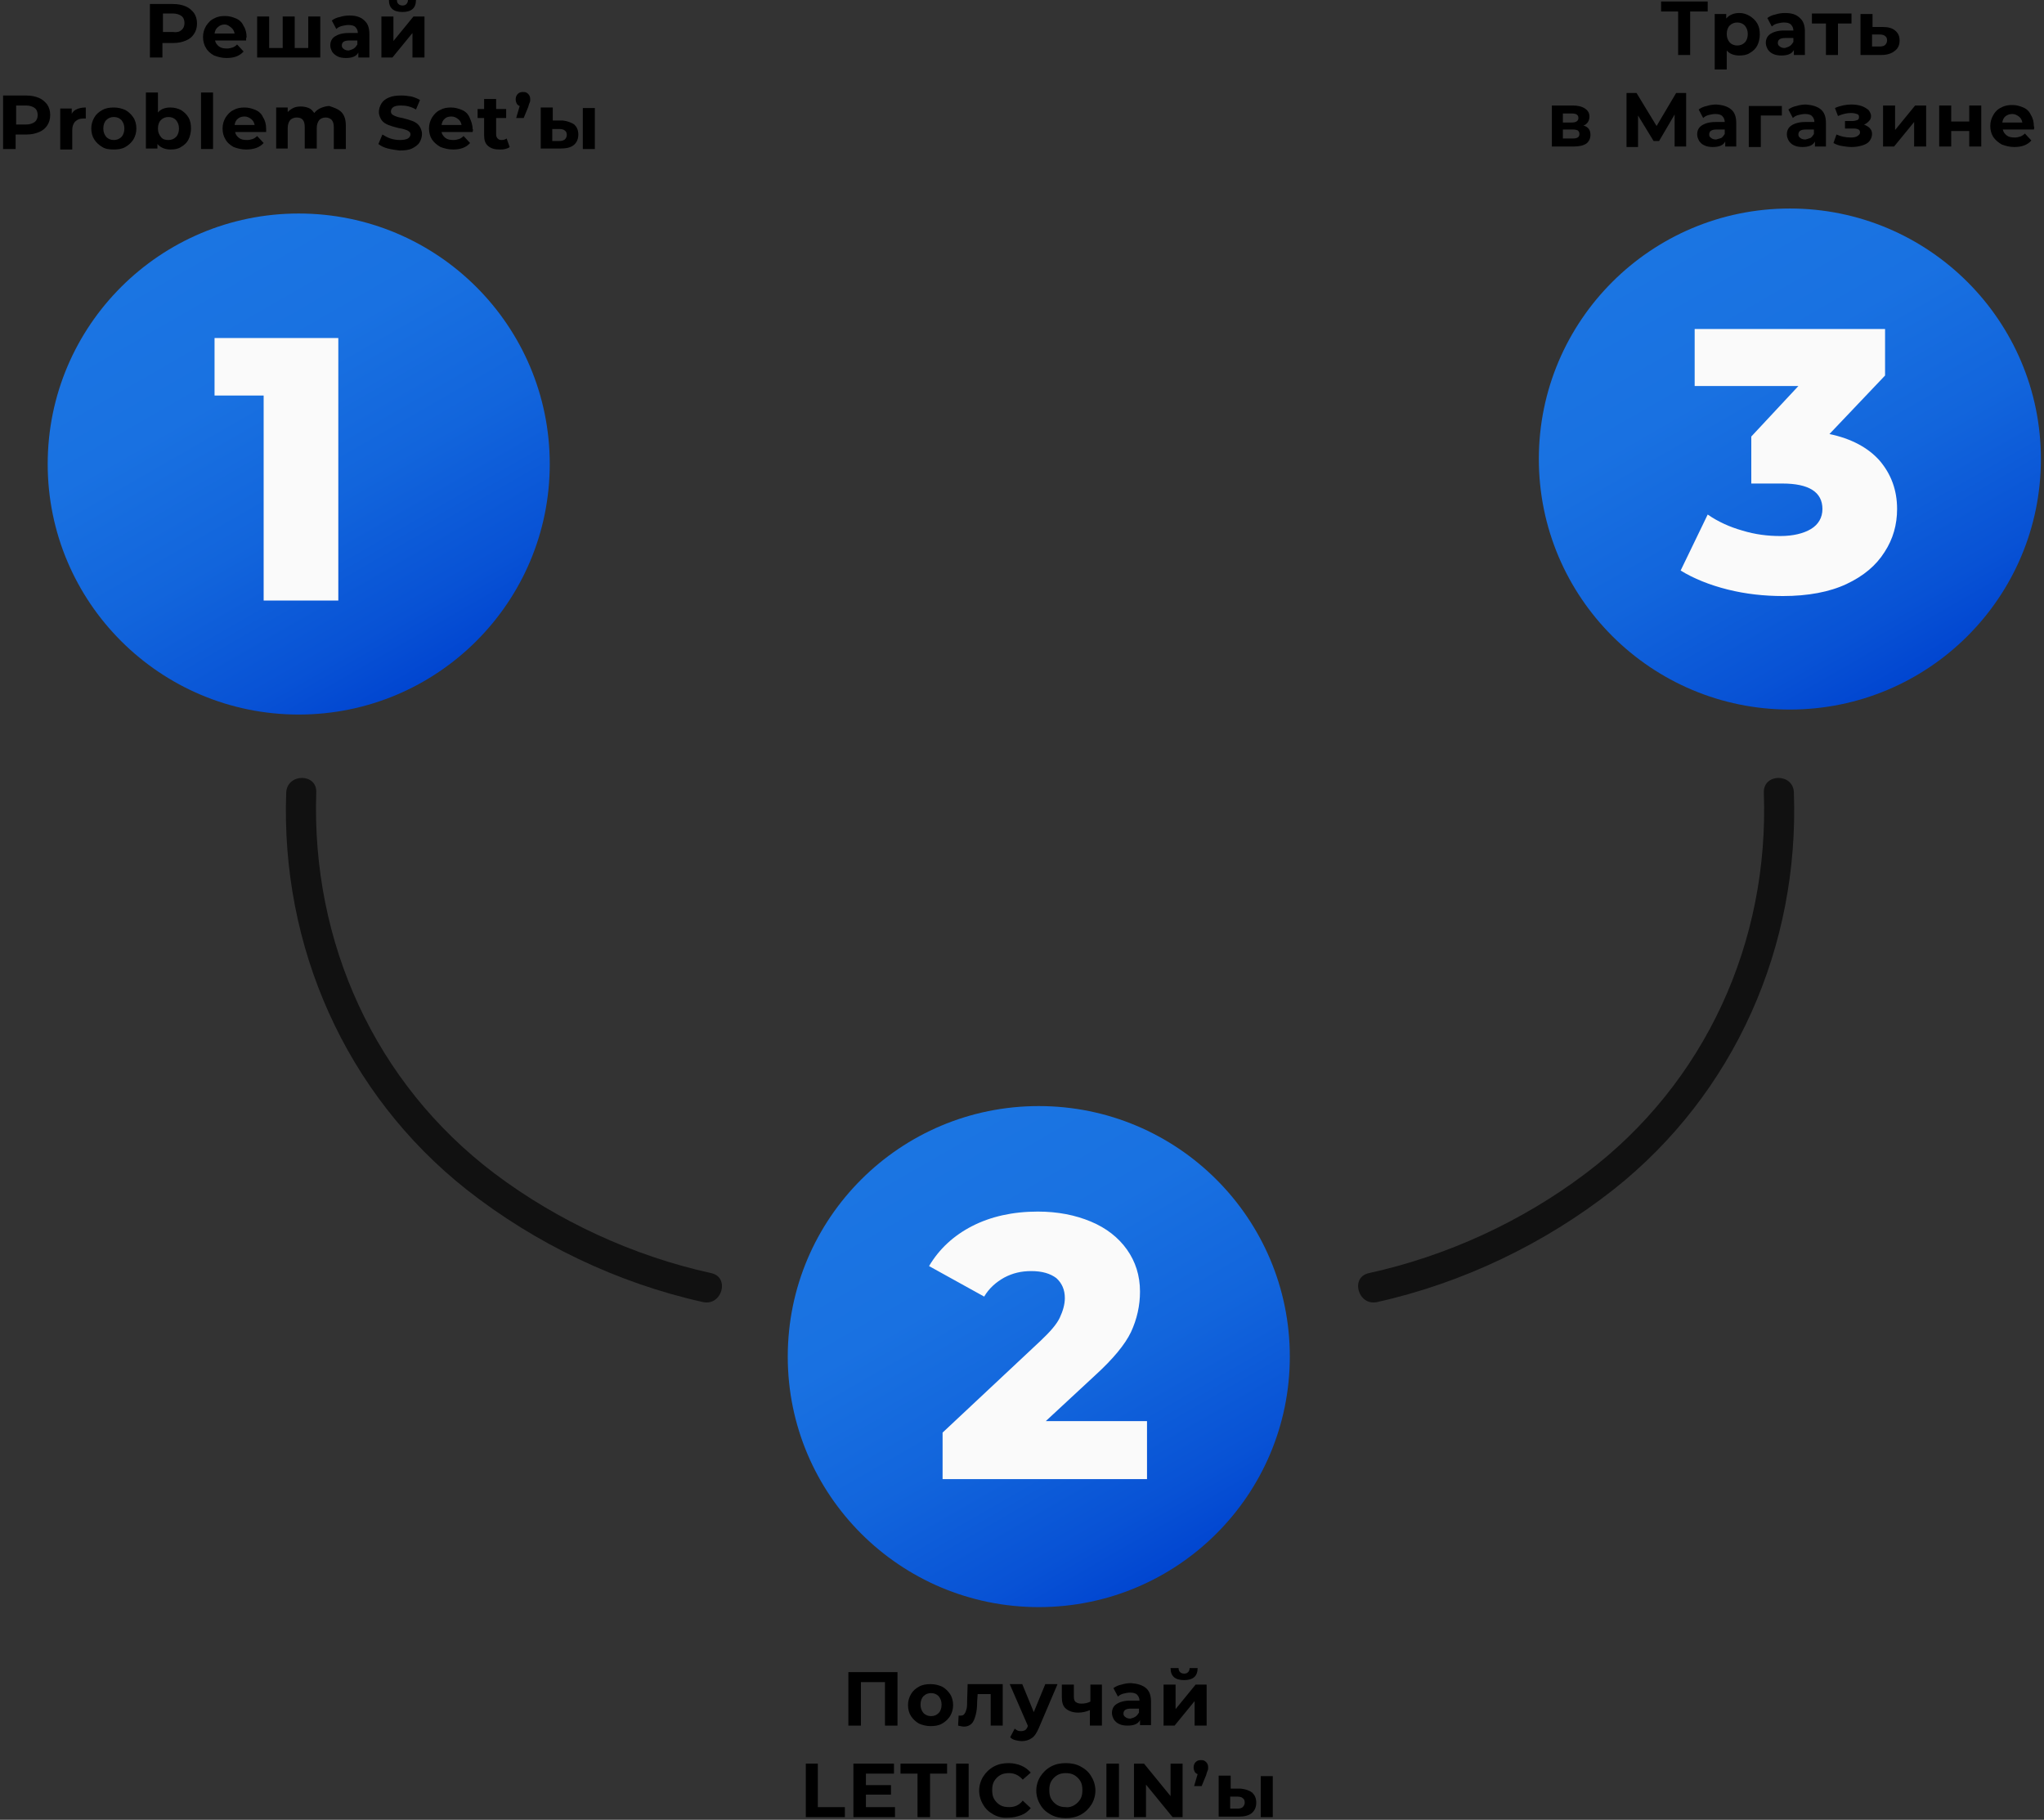 <svg width="319" height="284" viewBox="0 0 319 284" fill="none" xmlns="http://www.w3.org/2000/svg">
<rect x="0" y="0" width="319" height="284" fill="#333333" stroke="none"/>
<path d="M46.621 111.516C68.258 111.516 85.798 94.012 85.798 72.419C85.798 50.827 68.258 33.322 46.621 33.322C24.984 33.322 7.444 50.827 7.444 72.419C7.444 94.012 24.984 111.516 46.621 111.516Z" fill="url(#paint0_linear_108_371)"/>
<path d="M52.799 52.753V93.723H41.147V61.728H33.484V52.753H52.799Z" fill="#FAFAFA"/>
<path d="M162.12 250.813C183.757 250.813 201.297 233.309 201.297 211.716C201.297 190.123 183.757 172.619 162.12 172.619C140.483 172.619 122.942 190.123 122.942 211.716C122.942 233.309 140.483 250.813 162.12 250.813Z" fill="url(#paint1_linear_108_371)"/>
<path d="M179.01 221.627V230.835H147.106V223.578L162.432 209.219C163.918 207.814 164.935 206.643 165.404 205.629C165.873 204.614 166.186 203.6 166.186 202.585C166.186 201.259 165.717 200.244 164.857 199.464C163.918 198.762 162.667 198.371 160.947 198.371C159.383 198.371 158.053 198.684 156.724 199.386C155.473 200.088 154.378 201.025 153.596 202.351L144.994 197.591C146.558 194.938 148.826 192.831 151.719 191.348C154.613 189.865 158.053 189.085 161.963 189.085C165.091 189.085 167.828 189.631 170.252 190.646C172.676 191.66 174.553 193.143 175.882 195.016C177.212 196.889 177.916 199.074 177.916 201.571C177.916 203.756 177.446 205.863 176.508 207.892C175.57 209.843 173.693 212.106 170.956 214.603L163.214 221.783H179.01V221.627Z" fill="#FAFAFA"/>
<path d="M279.338 110.735C300.975 110.735 318.516 93.231 318.516 71.638C318.516 50.046 300.975 32.541 279.338 32.541C257.701 32.541 240.161 50.046 240.161 71.638C240.161 93.231 257.701 110.735 279.338 110.735Z" fill="url(#paint2_linear_108_371)"/>
<path d="M293.336 71.873C295.135 73.98 296.073 76.477 296.073 79.442C296.073 81.861 295.447 84.124 294.118 86.153C292.789 88.26 290.834 89.899 288.175 91.148C285.516 92.396 282.154 93.021 278.244 93.021C275.35 93.021 272.457 92.709 269.642 92.006C266.827 91.304 264.324 90.289 262.291 89.041L266.514 80.301C268.078 81.393 269.955 82.251 271.91 82.798C273.943 83.422 275.898 83.656 277.853 83.656C279.808 83.656 281.45 83.266 282.623 82.564C283.796 81.861 284.421 80.769 284.421 79.442C284.421 76.789 282.31 75.462 278.166 75.462H273.317V68.127L280.668 60.245H264.481V51.349H294.196V58.606L285.516 67.737C288.879 68.439 291.537 69.844 293.336 71.873Z" fill="#FAFAFA"/>
<path d="M29.027 1.015C29.574 1.249 29.965 1.639 30.278 2.029C30.59 2.497 30.747 3.044 30.747 3.668C30.747 4.292 30.59 4.839 30.278 5.307C29.965 5.775 29.574 6.087 29.027 6.321C28.479 6.555 27.854 6.711 27.072 6.711H25.351V8.975H23.396V0.625H26.993C27.854 0.625 28.479 0.781 29.027 1.015ZM28.323 4.682C28.636 4.448 28.792 4.058 28.792 3.59C28.792 3.122 28.636 2.732 28.323 2.497C28.01 2.263 27.541 2.107 26.993 2.107H25.429V4.995H26.993C27.541 5.073 28.01 4.995 28.323 4.682Z" fill="black"/>
<path d="M38.41 6.321H33.562C33.64 6.711 33.875 7.023 34.188 7.257C34.5 7.491 34.891 7.57 35.439 7.57C35.752 7.57 36.064 7.491 36.299 7.413C36.534 7.335 36.768 7.179 37.003 6.945L38.019 8.038C37.394 8.74 36.534 9.052 35.361 9.052C34.657 9.052 34.031 8.896 33.406 8.662C32.858 8.35 32.389 7.96 32.154 7.491C31.842 7.023 31.685 6.399 31.685 5.775C31.685 5.15 31.842 4.604 32.154 4.058C32.467 3.59 32.858 3.121 33.406 2.887C33.953 2.575 34.5 2.497 35.126 2.497C35.752 2.497 36.299 2.653 36.846 2.887C37.394 3.121 37.785 3.512 38.019 4.058C38.332 4.526 38.489 5.15 38.489 5.853C38.41 5.775 38.41 6.009 38.41 6.321ZM34.031 4.214C33.718 4.448 33.562 4.76 33.484 5.228H36.612C36.534 4.838 36.377 4.526 36.064 4.292C35.752 4.058 35.517 3.824 35.048 3.824C34.657 3.824 34.266 3.98 34.031 4.214Z" fill="black"/>
<path d="M49.984 2.575V8.974H40.131V2.575H42.007V7.492H44.119V2.575H45.995V7.492H48.107V2.575H49.984Z" fill="black"/>
<path d="M56.865 3.199C57.412 3.668 57.647 4.37 57.647 5.306V8.974H55.927V8.194C55.614 8.818 54.91 9.052 53.972 9.052C53.502 9.052 53.033 8.974 52.721 8.818C52.408 8.662 52.095 8.428 51.86 8.116C51.704 7.804 51.548 7.491 51.548 7.101C51.548 6.477 51.782 6.009 52.251 5.697C52.721 5.384 53.424 5.15 54.363 5.15H55.849C55.849 4.76 55.692 4.448 55.458 4.214C55.223 3.98 54.832 3.902 54.363 3.902C54.05 3.902 53.659 3.98 53.346 4.058C53.033 4.136 52.721 4.292 52.486 4.526L51.782 3.199C52.095 2.965 52.564 2.731 53.033 2.653C53.502 2.497 54.05 2.419 54.519 2.419C55.536 2.419 56.318 2.653 56.865 3.199ZM55.223 7.569C55.458 7.413 55.614 7.179 55.77 6.945V6.321H54.519C53.737 6.321 53.346 6.555 53.346 7.101C53.346 7.335 53.424 7.491 53.659 7.647C53.815 7.804 54.128 7.882 54.441 7.882C54.675 7.804 54.988 7.726 55.223 7.569Z" fill="black"/>
<path d="M59.524 2.575H61.401V6.399L64.528 2.575H66.249V8.974H64.372V5.15L61.244 8.974H59.524V2.575ZM60.697 0H61.948C61.948 0.312 62.026 0.468 62.182 0.624C62.339 0.78 62.574 0.858 62.808 0.858C63.121 0.858 63.277 0.78 63.434 0.624C63.59 0.468 63.668 0.234 63.668 0H64.919C64.919 1.249 64.216 1.873 62.808 1.873C61.401 1.873 60.697 1.249 60.697 0Z" fill="black"/>
<path d="M6.115 15.296C6.662 15.53 7.053 15.92 7.366 16.31C7.678 16.778 7.835 17.324 7.835 17.949C7.835 18.573 7.678 19.119 7.366 19.587C7.053 20.056 6.662 20.368 6.115 20.602C5.567 20.836 4.942 20.992 4.16 20.992H2.439V23.255H0.484V14.905H4.081C4.942 14.905 5.567 15.061 6.115 15.296ZM5.411 19.041C5.724 18.807 5.88 18.417 5.88 17.949C5.88 17.48 5.724 17.09 5.411 16.856C5.098 16.622 4.629 16.466 4.081 16.466H2.517V19.431H4.081C4.629 19.431 5.098 19.275 5.411 19.041Z" fill="black"/>
<path d="M12.058 17.012C12.449 16.856 12.84 16.778 13.387 16.778V18.495C13.152 18.495 13.074 18.495 12.996 18.495C12.449 18.495 12.058 18.651 11.745 18.963C11.432 19.276 11.276 19.744 11.276 20.29V23.334H9.399V16.934H11.197V17.793C11.354 17.403 11.667 17.169 12.058 17.012Z" fill="black"/>
<path d="M15.967 22.943C15.42 22.631 15.029 22.241 14.716 21.773C14.403 21.305 14.247 20.68 14.247 20.056C14.247 19.432 14.403 18.885 14.716 18.339C15.029 17.793 15.42 17.481 15.967 17.169C16.515 16.856 17.14 16.778 17.766 16.778C18.47 16.778 19.017 16.934 19.565 17.169C20.112 17.481 20.503 17.871 20.816 18.339C21.129 18.807 21.285 19.432 21.285 20.056C21.285 20.68 21.129 21.227 20.816 21.773C20.503 22.241 20.112 22.631 19.565 22.943C19.017 23.255 18.392 23.334 17.766 23.334C17.062 23.334 16.437 23.255 15.967 22.943ZM18.939 21.383C19.252 21.07 19.408 20.602 19.408 20.056C19.408 19.51 19.252 19.119 18.939 18.729C18.626 18.417 18.235 18.261 17.766 18.261C17.297 18.261 16.906 18.417 16.593 18.729C16.28 19.041 16.124 19.51 16.124 20.056C16.124 20.602 16.28 20.992 16.593 21.383C16.906 21.695 17.297 21.851 17.766 21.851C18.235 21.851 18.626 21.695 18.939 21.383Z" fill="black"/>
<path d="M28.245 17.168C28.714 17.48 29.105 17.793 29.418 18.339C29.73 18.885 29.808 19.431 29.808 20.056C29.808 20.68 29.652 21.304 29.418 21.773C29.183 22.241 28.792 22.631 28.245 22.943C27.775 23.255 27.228 23.333 26.602 23.333C25.742 23.333 25.038 23.021 24.569 22.475V23.177H22.771V14.437H24.648V17.558C25.117 17.012 25.742 16.778 26.602 16.778C27.228 16.778 27.775 16.934 28.245 17.168ZM27.463 21.382C27.775 21.07 27.932 20.602 27.932 20.056C27.932 19.509 27.775 19.119 27.463 18.729C27.15 18.417 26.759 18.261 26.29 18.261C25.82 18.261 25.429 18.417 25.117 18.729C24.804 19.041 24.648 19.509 24.648 20.056C24.648 20.602 24.804 20.992 25.117 21.382C25.429 21.773 25.82 21.851 26.29 21.851C26.759 21.851 27.15 21.695 27.463 21.382Z" fill="black"/>
<path d="M31.372 14.437H33.249V23.255H31.372V14.437Z" fill="black"/>
<path d="M41.538 20.602H36.69C36.768 20.992 37.003 21.305 37.316 21.539C37.628 21.773 38.019 21.851 38.567 21.851C38.88 21.851 39.192 21.773 39.427 21.695C39.661 21.617 39.896 21.461 40.131 21.227L41.147 22.319C40.522 23.021 39.583 23.334 38.41 23.334C37.706 23.334 37.081 23.177 36.455 22.943C35.908 22.631 35.439 22.241 35.204 21.773C34.891 21.305 34.735 20.68 34.735 20.056C34.735 19.432 34.891 18.885 35.204 18.339C35.517 17.871 35.908 17.403 36.455 17.169C37.003 16.856 37.55 16.778 38.176 16.778C38.801 16.778 39.349 16.934 39.896 17.169C40.444 17.403 40.834 17.793 41.069 18.339C41.382 18.807 41.538 19.432 41.538 20.134C41.538 20.134 41.538 20.29 41.538 20.602ZM37.159 18.495C36.846 18.729 36.69 19.041 36.612 19.51H39.74C39.661 19.119 39.505 18.807 39.192 18.573C38.88 18.339 38.567 18.183 38.176 18.183C37.785 18.183 37.472 18.261 37.159 18.495Z" fill="black"/>
<path d="M53.268 17.48C53.737 17.949 53.972 18.651 53.972 19.587V23.255H52.095V19.9C52.095 19.353 52.017 19.041 51.782 18.729C51.548 18.495 51.235 18.339 50.844 18.339C50.375 18.339 50.062 18.495 49.827 18.729C49.593 19.041 49.436 19.431 49.436 19.978V23.177H47.559V19.822C47.559 18.807 47.169 18.339 46.308 18.339C45.917 18.339 45.526 18.495 45.292 18.729C45.057 19.041 44.901 19.431 44.901 19.978V23.177H43.102V16.778H44.901V17.48C45.135 17.246 45.448 17.012 45.761 16.856C46.074 16.7 46.465 16.622 46.934 16.622C47.403 16.622 47.794 16.7 48.185 16.856C48.576 17.012 48.811 17.324 49.045 17.637C49.28 17.324 49.671 17.012 50.062 16.856C50.453 16.7 50.922 16.544 51.391 16.544C52.095 16.778 52.799 17.012 53.268 17.48Z" fill="black"/>
<path d="M60.54 23.177C59.915 23.021 59.446 22.787 59.055 22.475L59.68 20.992C60.071 21.226 60.462 21.46 60.931 21.616C61.401 21.773 61.948 21.851 62.417 21.851C62.965 21.851 63.355 21.773 63.668 21.616C63.903 21.46 64.059 21.226 64.059 20.992C64.059 20.758 63.981 20.602 63.825 20.524C63.668 20.368 63.434 20.29 63.199 20.212C62.965 20.134 62.652 20.056 62.182 19.978C61.557 19.822 61.01 19.666 60.619 19.509C60.228 19.353 59.837 19.119 59.602 18.807C59.367 18.495 59.133 18.027 59.133 17.48C59.133 17.012 59.289 16.544 59.524 16.154C59.758 15.764 60.149 15.451 60.697 15.217C61.244 14.983 61.87 14.905 62.652 14.905C63.199 14.905 63.668 14.983 64.216 15.061C64.763 15.217 65.154 15.373 65.545 15.608L64.919 17.09C64.138 16.622 63.355 16.466 62.574 16.466C62.026 16.466 61.635 16.544 61.401 16.7C61.166 16.856 61.01 17.09 61.01 17.402C61.01 17.715 61.166 17.871 61.479 18.027C61.791 18.183 62.261 18.339 62.808 18.417C63.434 18.573 63.981 18.729 64.372 18.885C64.763 19.041 65.154 19.275 65.389 19.587C65.623 19.9 65.858 20.368 65.858 20.914C65.858 21.382 65.701 21.851 65.467 22.241C65.232 22.631 64.763 22.943 64.294 23.177C63.825 23.411 63.121 23.489 62.339 23.489C61.791 23.411 61.166 23.333 60.54 23.177Z" fill="black"/>
<path d="M73.756 20.602H68.908C68.986 20.992 69.22 21.305 69.533 21.539C69.846 21.773 70.237 21.851 70.784 21.851C71.097 21.851 71.41 21.773 71.644 21.695C71.879 21.617 72.114 21.461 72.348 21.227L73.365 22.319C72.739 23.021 71.879 23.334 70.706 23.334C70.002 23.334 69.377 23.177 68.751 22.943C68.204 22.631 67.735 22.241 67.422 21.773C67.109 21.305 66.953 20.68 66.953 20.056C66.953 19.432 67.109 18.885 67.422 18.339C67.735 17.871 68.126 17.403 68.673 17.169C69.22 16.856 69.768 16.778 70.393 16.778C71.019 16.778 71.566 16.934 72.114 17.169C72.661 17.403 73.052 17.793 73.287 18.339C73.521 18.885 73.756 19.432 73.756 20.134C73.834 20.134 73.834 20.29 73.756 20.602ZM69.455 18.495C69.142 18.729 68.986 19.041 68.908 19.51H72.035C71.957 19.119 71.801 18.807 71.488 18.573C71.175 18.339 70.862 18.183 70.472 18.183C70.081 18.183 69.689 18.261 69.455 18.495Z" fill="black"/>
<path d="M79.543 22.943C79.386 23.099 79.151 23.177 78.839 23.255C78.526 23.334 78.291 23.334 77.978 23.334C77.197 23.334 76.649 23.177 76.18 22.787C75.711 22.397 75.554 21.851 75.554 21.07V18.417H74.538V17.012H75.554V15.452H77.431V17.012H78.995V18.417H77.431V20.992C77.431 21.226 77.509 21.461 77.666 21.617C77.822 21.773 77.978 21.851 78.291 21.851C78.604 21.851 78.839 21.773 79.073 21.617L79.543 22.943Z" fill="black"/>
<path d="M82.436 14.671C82.67 14.905 82.749 15.139 82.749 15.53C82.749 15.685 82.749 15.842 82.67 15.998C82.592 16.154 82.514 16.388 82.436 16.7L81.732 18.417H80.559L81.106 16.544C80.872 16.466 80.716 16.31 80.637 16.154C80.559 15.998 80.481 15.764 80.481 15.53C80.481 15.217 80.559 14.905 80.794 14.671C81.028 14.437 81.263 14.359 81.654 14.359C82.045 14.359 82.201 14.437 82.436 14.671Z" fill="black"/>
<path d="M89.63 19.432C90.021 19.822 90.256 20.29 90.256 20.992C90.256 21.695 90.021 22.241 89.552 22.631C89.083 23.021 88.379 23.177 87.519 23.177H84.391V16.778H86.267V18.807H87.832C88.535 18.885 89.161 19.119 89.63 19.432ZM88.144 21.773C88.301 21.617 88.457 21.383 88.457 21.07C88.457 20.758 88.379 20.524 88.144 20.368C87.988 20.212 87.675 20.134 87.284 20.134H86.189V22.007H87.284C87.675 22.007 87.91 21.929 88.144 21.773ZM90.959 16.856H92.836V23.255H90.959V16.856Z" fill="black"/>
<path d="M140.068 260.958V269.308H138.113V262.519H134.359V269.308H132.404V260.958H140.068Z" fill="black"/>
<path d="M143.43 268.996C142.883 268.683 142.492 268.293 142.179 267.825C141.866 267.357 141.71 266.732 141.71 266.108C141.71 265.484 141.866 264.938 142.179 264.391C142.492 263.845 142.883 263.533 143.43 263.221C143.978 262.909 144.603 262.831 145.229 262.831C145.933 262.831 146.48 262.987 147.027 263.221C147.575 263.533 147.966 263.923 148.279 264.391C148.591 264.86 148.748 265.484 148.748 266.108C148.748 266.732 148.591 267.279 148.279 267.825C147.966 268.293 147.575 268.683 147.027 268.996C146.48 269.308 145.854 269.386 145.229 269.386C144.603 269.386 143.978 269.23 143.43 268.996ZM146.48 267.357C146.793 267.045 146.949 266.576 146.949 266.03C146.949 265.484 146.793 265.094 146.48 264.703C146.167 264.391 145.776 264.235 145.307 264.235C144.838 264.235 144.447 264.391 144.134 264.703C143.821 265.016 143.665 265.484 143.665 266.03C143.665 266.576 143.821 266.967 144.134 267.357C144.447 267.669 144.838 267.825 145.307 267.825C145.776 267.825 146.167 267.669 146.48 267.357Z" fill="black"/>
<path d="M156.489 262.909V269.308H154.613V264.391H152.579L152.501 265.562C152.501 266.42 152.423 267.123 152.267 267.669C152.11 268.215 151.954 268.683 151.641 268.996C151.328 269.308 150.937 269.464 150.468 269.464C150.234 269.464 149.843 269.386 149.53 269.308L149.608 267.747C149.764 267.747 149.843 267.747 149.921 267.747C150.234 267.747 150.39 267.669 150.546 267.435C150.703 267.201 150.781 266.967 150.859 266.654C150.937 266.342 150.937 265.952 150.937 265.406L151.016 262.831H156.489V262.909Z" fill="black"/>
<path d="M165.013 262.909L162.12 269.698C161.807 270.4 161.494 270.946 161.025 271.259C160.556 271.571 160.086 271.727 159.461 271.727C159.148 271.727 158.757 271.649 158.444 271.571C158.132 271.493 157.819 271.337 157.662 271.103L158.366 269.776C158.523 269.932 158.679 270.01 158.835 270.088C158.992 270.166 159.226 270.166 159.383 270.166C159.617 270.166 159.852 270.088 160.008 270.01C160.165 269.854 160.321 269.698 160.399 269.386V269.308L157.584 262.831H159.539L161.338 267.201L163.136 262.831H165.013V262.909Z" fill="black"/>
<path d="M171.973 262.909V269.308H170.096V266.889C169.548 267.123 168.923 267.279 168.297 267.279C167.437 267.279 166.812 267.045 166.342 266.654C165.873 266.264 165.717 265.64 165.717 264.86V262.909H167.593V264.782C167.593 265.172 167.672 265.484 167.906 265.64C168.141 265.796 168.375 265.874 168.766 265.874C169.236 265.874 169.705 265.796 170.174 265.562V262.909H171.973Z" fill="black"/>
<path d="M178.854 263.455C179.401 263.923 179.636 264.626 179.636 265.562V269.23H177.916V268.45C177.603 269.074 176.899 269.308 175.961 269.308C175.491 269.308 175.022 269.23 174.71 269.074C174.319 268.918 174.084 268.684 173.849 268.372C173.693 268.059 173.537 267.747 173.537 267.357C173.537 266.733 173.771 266.265 174.24 265.952C174.71 265.64 175.413 265.406 176.352 265.406H177.837C177.837 265.016 177.681 264.704 177.446 264.47C177.212 264.236 176.821 264.158 176.352 264.158C176.039 264.158 175.648 264.236 175.335 264.314C175.022 264.392 174.71 264.548 174.475 264.782L173.771 263.455C174.084 263.221 174.553 262.987 175.022 262.909C175.491 262.753 176.039 262.675 176.508 262.675C177.525 262.753 178.307 262.987 178.854 263.455ZM177.212 267.903C177.446 267.747 177.603 267.513 177.759 267.279V266.655H176.508C175.726 266.655 175.335 266.889 175.335 267.435C175.335 267.669 175.413 267.825 175.648 267.981C175.804 268.137 176.117 268.215 176.43 268.215C176.743 268.137 176.977 268.059 177.212 267.903Z" fill="black"/>
<path d="M181.591 262.909H183.468V266.733L186.596 262.909H188.316V269.308H186.439V265.484L183.311 269.308H181.591V262.909ZM182.686 260.333H183.937C183.937 260.646 184.015 260.802 184.171 260.958C184.328 261.114 184.562 261.192 184.797 261.192C185.11 261.192 185.266 261.114 185.423 260.958C185.579 260.802 185.657 260.568 185.657 260.333H186.908C186.908 261.582 186.205 262.206 184.797 262.206C183.39 262.206 182.686 261.582 182.686 260.333Z" fill="black"/>
<path d="M125.679 275.239H127.634V282.028H131.857V283.589H125.758V275.239H125.679Z" fill="black"/>
<path d="M139.677 282.028V283.589H133.186V275.239H139.52V276.8H135.141V278.594H139.051V280.077H135.141V282.028H139.677Z" fill="black"/>
<path d="M143.196 276.8H140.537V275.239H147.809V276.8H145.151V283.589H143.196V276.8Z" fill="black"/>
<path d="M149.217 275.239H151.172V283.589H149.217V275.239Z" fill="black"/>
<path d="M155.082 283.199C154.378 282.808 153.831 282.34 153.44 281.638C153.049 281.013 152.814 280.233 152.814 279.453C152.814 278.672 153.049 277.892 153.44 277.268C153.831 276.643 154.378 276.097 155.082 275.707C155.786 275.317 156.568 275.161 157.428 275.161C158.132 275.161 158.835 275.317 159.383 275.551C159.93 275.785 160.477 276.175 160.868 276.643L159.617 277.736C159.07 277.112 158.366 276.721 157.506 276.721C156.959 276.721 156.489 276.799 156.098 277.034C155.707 277.268 155.395 277.58 155.16 277.97C154.925 278.36 154.847 278.828 154.847 279.375C154.847 279.921 154.925 280.389 155.16 280.779C155.395 281.17 155.707 281.482 156.098 281.716C156.489 281.95 156.959 282.028 157.506 282.028C158.366 282.028 159.07 281.716 159.617 281.013L160.868 282.184C160.477 282.652 160.008 283.042 159.383 283.277C158.757 283.511 158.132 283.667 157.428 283.667C156.568 283.745 155.786 283.589 155.082 283.199Z" fill="black"/>
<path d="M163.996 283.199C163.293 282.808 162.745 282.34 162.354 281.638C161.963 281.013 161.729 280.233 161.729 279.453C161.729 278.672 161.963 277.892 162.354 277.268C162.745 276.643 163.293 276.097 163.996 275.707C164.7 275.317 165.482 275.161 166.342 275.161C167.203 275.161 167.984 275.317 168.688 275.707C169.392 276.097 169.939 276.565 170.33 277.268C170.721 277.892 170.956 278.672 170.956 279.453C170.956 280.233 170.721 281.013 170.33 281.638C169.939 282.262 169.392 282.808 168.688 283.199C167.984 283.589 167.203 283.745 166.342 283.745C165.482 283.745 164.7 283.589 163.996 283.199ZM167.672 281.716C168.063 281.482 168.375 281.17 168.61 280.779C168.845 280.389 168.923 279.921 168.923 279.375C168.923 278.828 168.845 278.36 168.61 277.97C168.375 277.58 168.063 277.268 167.672 277.034C167.281 276.799 166.812 276.721 166.342 276.721C165.873 276.721 165.404 276.799 165.013 277.034C164.622 277.268 164.309 277.58 164.075 277.97C163.84 278.36 163.762 278.828 163.762 279.375C163.762 279.921 163.84 280.389 164.075 280.779C164.309 281.17 164.622 281.482 165.013 281.716C165.404 281.95 165.873 282.028 166.342 282.028C166.812 282.106 167.281 281.95 167.672 281.716Z" fill="black"/>
<path d="M172.676 275.239H174.631V283.589H172.676V275.239Z" fill="black"/>
<path d="M184.562 275.239V283.589H182.999L178.854 278.516V283.589H176.977V275.239H178.541L182.686 280.311V275.239H184.562Z" fill="black"/>
<path d="M188.238 275.005C188.472 275.239 188.551 275.473 188.551 275.863C188.551 276.019 188.551 276.175 188.472 276.331C188.394 276.487 188.316 276.721 188.238 277.034L187.534 278.75H186.361L186.908 276.877C186.674 276.799 186.517 276.643 186.439 276.487C186.361 276.331 186.283 276.097 186.283 275.863C186.283 275.551 186.361 275.239 186.596 275.005C186.83 274.77 187.065 274.692 187.456 274.692C187.847 274.692 188.003 274.77 188.238 275.005Z" fill="black"/>
<path d="M195.432 279.765C195.823 280.155 196.058 280.623 196.058 281.325C196.058 282.028 195.823 282.574 195.354 282.964C194.885 283.354 194.181 283.51 193.321 283.51H190.193V277.111H192.069V279.14H193.633C194.415 279.218 195.041 279.452 195.432 279.765ZM193.946 282.028C194.103 281.872 194.259 281.638 194.259 281.325C194.259 281.013 194.181 280.779 193.946 280.623C193.79 280.467 193.477 280.389 193.086 280.389H191.991V282.262H193.086C193.477 282.262 193.79 282.184 193.946 282.028ZM196.761 277.189H198.638V283.588H196.761V277.189Z" fill="black"/>
<path d="M44.666 123.69C43.806 147.725 53.894 170.668 72.817 185.652C83.531 194.08 96.355 200.245 109.727 203.21C112.698 203.834 113.95 199.308 110.978 198.684C98.857 196.031 87.049 190.568 77.197 183.154C58.507 169.03 48.576 147.023 49.358 123.69C49.514 120.646 44.823 120.646 44.666 123.69Z" fill="#111111"/>
<path d="M275.272 123.69C276.132 146.945 266.201 169.03 247.434 183.154C237.503 190.646 225.773 196.031 213.652 198.684C210.681 199.308 211.932 203.834 214.903 203.21C228.275 200.245 241.1 194.08 251.813 185.652C270.737 170.668 280.824 147.725 279.964 123.69C279.886 120.646 275.194 120.646 275.272 123.69Z" fill="#111111"/>
<path d="M266.436 1.795H263.777V8.584H261.9V1.795H259.242V0.234H266.514V1.795H266.436Z" fill="black"/>
<path d="M273.083 2.497C273.552 2.809 273.943 3.121 274.256 3.668C274.568 4.214 274.647 4.76 274.647 5.384C274.647 6.009 274.49 6.633 274.256 7.101C274.021 7.569 273.63 7.96 273.083 8.272C272.613 8.584 272.066 8.662 271.44 8.662C270.659 8.662 269.955 8.428 269.486 7.882V10.847H267.609V2.185H269.407V2.887C269.877 2.341 270.58 2.029 271.44 2.029C272.066 2.029 272.535 2.185 273.083 2.497ZM272.301 6.633C272.613 6.321 272.77 5.853 272.77 5.306C272.77 4.76 272.613 4.37 272.301 3.98C271.988 3.668 271.597 3.512 271.128 3.512C270.659 3.512 270.268 3.668 269.955 3.98C269.642 4.292 269.486 4.76 269.486 5.306C269.486 5.853 269.642 6.243 269.955 6.633C270.268 6.945 270.659 7.101 271.128 7.101C271.597 7.101 271.988 6.945 272.301 6.633Z" fill="black"/>
<path d="M280.902 2.809C281.45 3.277 281.684 3.98 281.684 4.916V8.584H279.964V7.804C279.651 8.428 278.948 8.662 278.009 8.662C277.54 8.662 277.071 8.584 276.758 8.428C276.367 8.272 276.132 8.038 275.898 7.726C275.741 7.413 275.585 7.101 275.585 6.711C275.585 6.087 275.82 5.619 276.289 5.306C276.758 4.994 277.462 4.76 278.4 4.76H279.886C279.886 4.37 279.729 4.058 279.495 3.824C279.26 3.59 278.869 3.512 278.4 3.512C278.087 3.512 277.696 3.59 277.384 3.668C277.071 3.746 276.758 3.902 276.523 4.136L275.82 2.809C276.132 2.575 276.602 2.341 277.071 2.263C277.54 2.107 278.087 2.029 278.557 2.029C279.651 2.029 280.355 2.263 280.902 2.809ZM279.339 7.179C279.573 7.023 279.729 6.789 279.886 6.555V5.931H278.635C277.853 5.931 277.462 6.165 277.462 6.711C277.462 6.945 277.54 7.101 277.775 7.257C277.931 7.413 278.244 7.491 278.557 7.491C278.791 7.413 279.104 7.335 279.339 7.179Z" fill="black"/>
<path d="M289.035 3.668H286.846V8.584H284.969V3.668H282.779V2.107H288.957V3.668H289.035Z" fill="black"/>
<path d="M295.76 4.76C296.229 5.15 296.464 5.619 296.464 6.321C296.464 7.023 296.229 7.57 295.682 7.96C295.213 8.35 294.509 8.584 293.571 8.584H290.364V2.185H292.241V4.214H293.883C294.665 4.214 295.291 4.37 295.76 4.76ZM294.196 7.023C294.353 6.867 294.509 6.633 294.509 6.321C294.509 6.009 294.431 5.775 294.196 5.619C294.04 5.463 293.727 5.385 293.336 5.385H292.163V7.258H293.336C293.727 7.258 294.04 7.179 294.196 7.023Z" fill="black"/>
<path d="M248.216 21.07C248.216 21.616 247.981 22.084 247.59 22.397C247.121 22.709 246.495 22.865 245.635 22.865H242.194V16.466H245.479C246.261 16.466 246.886 16.622 247.356 16.934C247.825 17.246 248.059 17.636 248.059 18.183C248.059 18.495 247.981 18.807 247.825 19.041C247.668 19.275 247.434 19.509 247.121 19.587C247.903 19.821 248.216 20.29 248.216 21.07ZM243.915 19.119H245.322C245.948 19.119 246.339 18.885 246.339 18.417C246.339 17.948 246.026 17.714 245.322 17.714H243.915V19.119ZM246.495 20.914C246.495 20.68 246.417 20.524 246.261 20.368C246.104 20.29 245.87 20.212 245.479 20.212H243.915V21.616H245.479C246.183 21.616 246.495 21.382 246.495 20.914Z" fill="black"/>
<path d="M261.353 22.865V17.87L258.929 22.006H258.069L255.644 18.026V22.943H253.846V14.515H255.41L258.538 19.665L261.588 14.515H263.152V22.865H261.353Z" fill="black"/>
<path d="M270.189 17.09C270.737 17.558 270.971 18.261 270.971 19.197V22.865H269.251V22.084C268.938 22.709 268.234 22.943 267.296 22.943C266.827 22.943 266.358 22.865 266.045 22.709C265.654 22.553 265.419 22.319 265.185 22.006C265.028 21.694 264.872 21.382 264.872 20.992C264.872 20.367 265.106 19.899 265.576 19.587C266.045 19.275 266.749 19.041 267.687 19.041H269.173C269.173 18.651 269.016 18.338 268.782 18.104C268.547 17.87 268.156 17.792 267.687 17.792C267.374 17.792 266.983 17.87 266.67 17.948C266.358 18.026 266.045 18.183 265.81 18.417L265.106 17.09C265.419 16.856 265.888 16.622 266.358 16.544C266.827 16.388 267.374 16.31 267.843 16.31C268.938 16.388 269.642 16.622 270.189 17.09ZM268.625 21.538C268.86 21.382 269.016 21.148 269.173 20.914V20.212H267.922C267.14 20.212 266.749 20.446 266.749 20.992C266.749 21.226 266.827 21.382 267.061 21.538C267.218 21.694 267.531 21.772 267.843 21.772C268.078 21.694 268.391 21.616 268.625 21.538Z" fill="black"/>
<path d="M278.087 18.027H274.803V22.943H272.926V16.544H278.087V18.027Z" fill="black"/>
<path d="M284.187 17.09C284.734 17.558 284.969 18.261 284.969 19.197V22.865H283.248V22.084C282.936 22.709 282.232 22.943 281.293 22.943C280.824 22.943 280.355 22.865 280.042 22.709C279.651 22.553 279.417 22.319 279.182 22.006C279.026 21.694 278.869 21.382 278.869 20.992C278.869 20.367 279.104 19.899 279.573 19.587C280.042 19.275 280.746 19.041 281.684 19.041H283.17C283.17 18.651 283.014 18.338 282.779 18.104C282.545 17.87 282.154 17.792 281.684 17.792C281.372 17.792 280.981 17.87 280.668 17.948C280.355 18.026 280.042 18.183 279.808 18.417L279.104 17.09C279.417 16.856 279.886 16.622 280.355 16.544C280.824 16.388 281.372 16.31 281.841 16.31C282.857 16.388 283.639 16.622 284.187 17.09ZM282.545 21.538C282.779 21.382 282.936 21.148 283.092 20.914V20.212H281.841C281.059 20.212 280.668 20.446 280.668 20.992C280.668 21.226 280.746 21.382 280.981 21.538C281.137 21.694 281.45 21.772 281.763 21.772C282.075 21.694 282.31 21.616 282.545 21.538Z" fill="black"/>
<path d="M291.85 20.055C292.085 20.29 292.163 20.602 292.163 20.914C292.163 21.304 292.007 21.694 291.772 22.006C291.537 22.319 291.146 22.553 290.599 22.709C290.052 22.865 289.582 22.943 288.957 22.943C288.488 22.943 287.94 22.865 287.471 22.787C287.002 22.709 286.533 22.553 286.142 22.319L286.611 20.992C287.315 21.304 288.018 21.46 288.879 21.46C289.348 21.46 289.661 21.382 289.895 21.226C290.13 21.07 290.286 20.914 290.286 20.68C290.286 20.446 290.208 20.29 290.052 20.212C289.895 20.133 289.661 20.055 289.27 20.055H287.94V18.885H289.113C289.426 18.885 289.661 18.807 289.895 18.729C290.052 18.651 290.13 18.495 290.13 18.261C290.13 18.026 290.052 17.87 289.817 17.792C289.582 17.714 289.27 17.636 288.879 17.636C288.253 17.636 287.549 17.792 286.846 18.104L286.376 16.856C287.237 16.466 288.175 16.31 288.957 16.31C289.504 16.31 290.052 16.388 290.521 16.544C290.99 16.7 291.303 16.934 291.616 17.168C291.85 17.48 292.007 17.792 292.007 18.104C292.007 18.417 291.928 18.651 291.694 18.885C291.459 19.119 291.225 19.353 290.912 19.431C291.381 19.665 291.694 19.821 291.85 20.055Z" fill="black"/>
<path d="M293.883 16.466H295.76V20.29L298.888 16.466H300.608V22.865H298.732V19.041L295.604 22.865H293.883V16.466Z" fill="black"/>
<path d="M302.642 16.466H304.518V18.963H307.333V16.466H309.21V22.865H307.333V20.446H304.518V22.865H302.642V16.466Z" fill="black"/>
<path d="M317.421 20.212H312.573C312.651 20.602 312.885 20.914 313.198 21.148C313.511 21.382 313.902 21.46 314.449 21.46C314.762 21.46 315.075 21.382 315.31 21.304C315.544 21.226 315.779 21.07 316.013 20.836L317.03 21.928C316.404 22.631 315.544 22.943 314.371 22.943C313.667 22.943 313.042 22.787 312.416 22.553C311.869 22.241 311.4 21.85 311.087 21.382C310.774 20.914 310.618 20.29 310.618 19.665C310.618 19.041 310.774 18.495 311.087 17.948C311.4 17.402 311.791 17.012 312.338 16.778C312.885 16.466 313.433 16.388 314.058 16.388C314.684 16.388 315.231 16.544 315.779 16.778C316.326 17.012 316.717 17.402 316.952 17.948C317.265 18.417 317.421 19.041 317.421 19.743C317.499 19.743 317.499 19.899 317.421 20.212ZM313.042 18.105C312.729 18.339 312.573 18.651 312.494 19.119H315.622C315.544 18.729 315.388 18.417 315.075 18.183C314.762 17.948 314.449 17.792 314.058 17.792C313.746 17.792 313.355 17.87 313.042 18.105Z" fill="black"/>
<defs>
<linearGradient id="paint0_linear_108_371" x1="66.878" y1="107.386" x2="27.835" y2="39.621" gradientUnits="userSpaceOnUse">
<stop offset="3.04946e-07" stop-color="#0044D0"/>
<stop offset="0.15" stop-color="#0852D5"/>
<stop offset="0.428" stop-color="#1265DC"/>
<stop offset="0.711" stop-color="#1971E1"/>
<stop offset="1" stop-color="#1B75E2"/>
</linearGradient>
<linearGradient id="paint1_linear_108_371" x1="182.348" y1="246.749" x2="143.305" y2="178.985" gradientUnits="userSpaceOnUse">
<stop offset="3.04946e-07" stop-color="#0044D0"/>
<stop offset="0.15" stop-color="#0852D5"/>
<stop offset="0.428" stop-color="#1265DC"/>
<stop offset="0.711" stop-color="#1971E1"/>
<stop offset="1" stop-color="#1B75E2"/>
</linearGradient>
<linearGradient id="paint2_linear_108_371" x1="299.594" y1="106.6" x2="260.551" y2="38.835" gradientUnits="userSpaceOnUse">
<stop offset="3.04946e-07" stop-color="#0044D0"/>
<stop offset="0.15" stop-color="#0852D5"/>
<stop offset="0.428" stop-color="#1265DC"/>
<stop offset="0.711" stop-color="#1971E1"/>
<stop offset="1" stop-color="#1B75E2"/>
</linearGradient>
</defs>
</svg>
